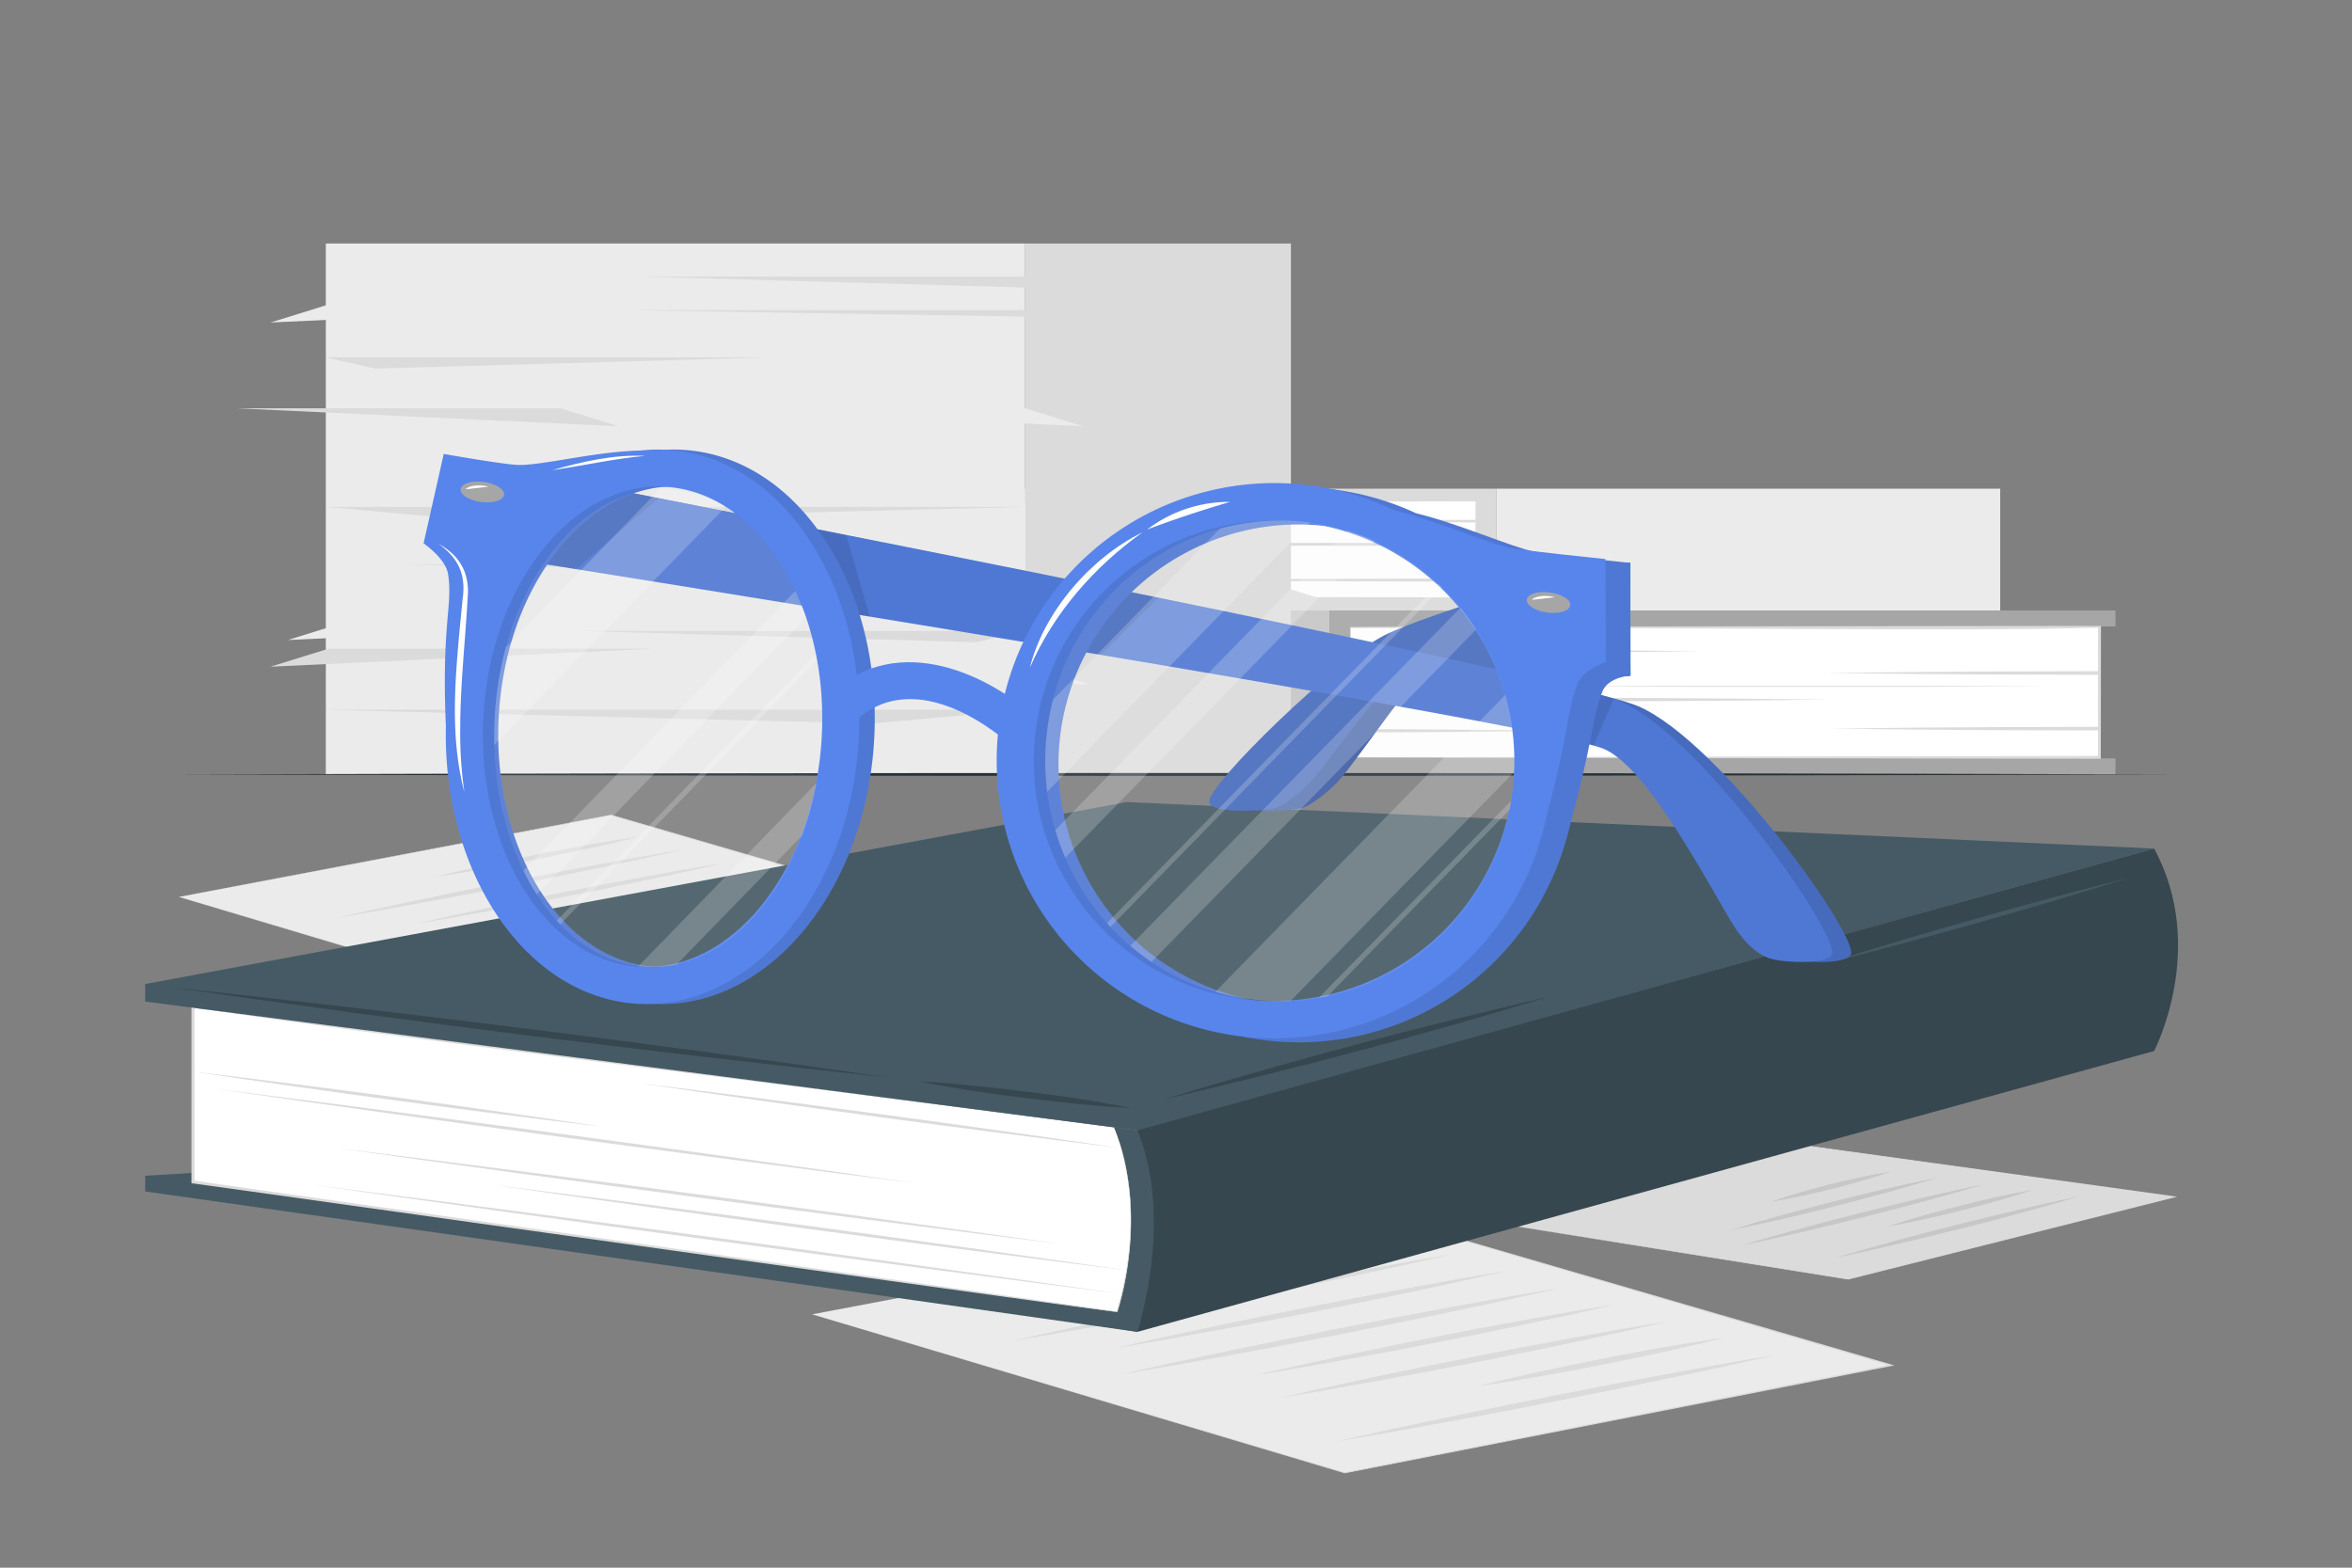 <svg xmlns="http://www.w3.org/2000/svg" viewBox="0 0 750 500"><rect x="0" y="0" width="750" height="500" fill="#808080" stroke="none"/><g id="freepik--background-complete--inject-5"><rect x="263.35" y="194.71" width="160.71" height="52.27" transform="translate(687.41 441.68) rotate(180)" style="fill:#c7c7c7"></rect><polygon points="424.06 194.71 424.06 246.98 674.57 246.98 674.57 241.88 669.17 241.88 669.17 199.81 674.57 199.81 674.57 194.71 424.06 194.71" style="fill:#a6a6a6"></polygon><rect x="430.63" y="200.13" width="238.81" height="41.42" transform="translate(1100.08 441.68) rotate(180)" style="fill:#fff"></rect><path d="M430.63,241.55c59.53-.17,179.31-.38,238.82-.45l-.45.45,0-41.42c-36.23,1.43-141.32-.18-178.61.29l-59.71-.14c.17-.89,0,41.46,0,41.27Zm0,0c0-.14-.14-41.43-.14-41.56s59.81-.13,59.85-.15l179.11-.21h.5v.5l-.05,41.42V242h-.45c-59.52-.06-179.31-.27-238.82-.45Z" style="fill:#dbdbdb"></path><path d="M583.74,232.39q27.39.36,54.78.5l30.93.08v-1.15l-30.93.08Q611.13,232,583.74,232.39Z" style="fill:#dbdbdb"></path><path d="M430.63,222.6v1.06l39.87.11,57.79-.15q27.39-.13,54.78-.49-27.39-.36-54.78-.49l-57.79-.15Z" style="fill:#dbdbdb"></path><path d="M430.63,207.07v1.28l57-.15q27.41-.13,54.78-.49-27.39-.36-54.78-.49Z" style="fill:#dbdbdb"></path><path d="M430.63,232.5v1.06l15.31,0q27.39-.12,54.79-.49-27.41-.34-54.79-.49Z" style="fill:#dbdbdb"></path><path d="M581.91,214.65q27.4.34,54.79.49l32.75.09v-1.16l-32.75.09Q609.29,214.28,581.91,214.65Z" style="fill:#dbdbdb"></path><path d="M653.56,218.9q-18.85-.1-37.73-.15l-39.79,0-38.77,0q-18.87,0-37.73.15,18.87.1,37.73.15l38.77,0,39.79,0Q634.7,219,653.56,218.9Z" style="fill:#dbdbdb"></path><rect x="477.11" y="155.86" width="160.71" height="38.85" style="fill:#ebebeb"></rect><polygon points="477.1 194.71 477.1 155.86 226.59 155.86 226.59 159.65 231.99 159.65 231.99 190.92 226.59 190.92 226.59 194.71 477.1 194.71" style="fill:#dbdbdb"></polygon><rect x="231.72" y="159.89" width="238.81" height="30.79" style="fill:#fff"></rect><path d="M470.53,159.89c-59.53.18-179.31.39-238.81.46l.46-.46,0,30.79c-3.16-1.38,119.62.09,118.91-.35,29.74,0,89.68.14,119.41.24-.17.66,0-30.81,0-30.68Zm0,0,.11,30.79v.11h-.11c-29.79.1-89.63.23-119.41.24l-119.4.15h-.5v-.5l0-30.79v-.46h.46c59.52.07,179.31.28,238.81.46Z" style="fill:#dbdbdb"></path><path d="M317.43,166.7q-27.39-.27-54.79-.37l-30.93-.06v.85l30.93-.05Q290,167,317.43,166.7Z" style="fill:#dbdbdb"></path><path d="M470.53,174v-.79l-39.86-.08-57.79.11q-27.39.1-54.79.36,27.39.27,54.79.37l57.79.11Z" style="fill:#dbdbdb"></path><path d="M470.53,185.52v-1l-57,.11q-27.4.1-54.79.37,27.39.25,54.79.36Z" style="fill:#dbdbdb"></path><path d="M470.53,166.62v-.79l-15.31,0q-27.39.09-54.78.37,27.39.26,54.78.36Z" style="fill:#dbdbdb"></path><path d="M319.26,179.89q-27.4-.25-54.8-.37l-32.75-.06v.86l32.75-.07Q291.87,180.16,319.26,179.89Z" style="fill:#dbdbdb"></path><path d="M247.6,176.73q18.87.08,37.73.11l39.8,0,38.76,0q18.87,0,37.73-.11-18.86-.09-37.73-.11l-38.76,0-39.8,0Q266.46,176.65,247.6,176.73Z" style="fill:#dbdbdb"></path><rect x="103.9" y="77.67" width="223" height="169.31" style="fill:#ebebeb"></rect><rect x="326.9" y="77.67" width="84.75" height="169.31" style="fill:#dbdbdb"></rect><polygon points="103.9 161.67 326.9 161.67 152.75 166.06 103.9 161.67" style="fill:#dbdbdb"></polygon><polygon points="326.9 226.37 103.9 226.37 278.06 230.76 326.9 226.37" style="fill:#dbdbdb"></polygon><polygon points="103.9 113.98 245.16 113.98 119.59 117.56 103.9 113.98" style="fill:#dbdbdb"></polygon><polygon points="326.9 201.25 185.65 201.25 311.21 204.83 326.9 201.25" style="fill:#dbdbdb"></polygon><polygon points="345.62 88.2 204.37 88.2 329.94 91.79 345.62 88.2" style="fill:#dbdbdb"></polygon><polygon points="200.6 98.93 359.92 98.93 333.36 101.08 200.6 98.93" style="fill:#dbdbdb"></polygon><polygon points="125.58 179.96 284.9 179.96 258.34 182.11 125.58 179.96" style="fill:#dbdbdb"></polygon><polygon points="223.55 130.22 326.9 130.22 345.37 135.96 223.55 130.22" style="fill:#ebebeb"></polygon><polygon points="248.46 187.43 351.81 187.43 370.27 193.17 248.46 187.43" style="fill:#ebebeb"></polygon><polygon points="225.73 212.64 329.08 212.64 347.55 218.38 225.73 212.64" style="fill:#ebebeb"></polygon><polygon points="75.43 130.22 178.78 130.22 197.24 135.96 75.43 130.22" style="fill:#dbdbdb"></polygon><polygon points="208.04 97.14 104.7 97.14 86.23 102.87 208.04 97.14" style="fill:#ebebeb"></polygon><polygon points="213.63 198.38 110.28 198.38 91.81 204.12 213.63 198.38" style="fill:#ebebeb"></polygon><polygon points="208.04 206.91 104.7 206.91 86.23 212.64 208.04 206.91" style="fill:#dbdbdb"></polygon><polygon points="326.9 187.43 409.89 187.43 428.36 193.17 326.9 187.43" style="fill:#dbdbdb"></polygon><polygon points="355.87 161.67 420.23 161.67 411.65 156.98 355.87 161.67" style="fill:#dbdbdb"></polygon></g><g id="freepik--Table--inject-5"><path d="M55.46,247c204.72-.61,434.36-.62,639.08,0-204.72.62-434.36.61-639.08,0Z" style="fill:#263238"></path></g><g id="freepik--Sheets--inject-5"><polygon points="467.45 388.57 566.76 364.16 692.94 381.74 589.34 407.96 467.45 388.57" style="fill:#dbdbdb"></polygon><path d="M467.45,388.57l99.28-24.52S693,381.51,693,381.5l1.27.17L693,382,589.34,408.1s-121.85-19.54-121.89-19.53Zm0,0s122.08,19.27,121.86,19.26L692.88,381.5l0,.49S566.6,364.26,566.79,364.27l-99.34,24.3Z" style="fill:#dbdbdb"></path><path d="M585.39,401.16c6.11-1.88,12.41-3.63,18.73-5.36s12.74-3.39,19.18-5,13-3.24,19.58-4.77l9.92-2.29c3.38-.72,6.69-1.48,10.11-2.16-3,.95-6.18,1.82-9.27,2.74l-9.45,2.61c-6.3,1.75-12.74,3.4-19.18,5s-13,3.24-19.58,4.77S592.21,399.76,585.39,401.16Z" style="fill:#c7c7c7"></path><path d="M601.8,391.23c7-2.4,14.56-4.46,22.22-6.42S639.58,381,648,379.56c-7,2.41-14.55,4.46-22.22,6.42S610.17,389.75,601.8,391.23Z" style="fill:#c7c7c7"></path><path d="M555.47,397.19c6.11-1.88,12.41-3.63,18.73-5.36s12.74-3.39,19.18-5,13-3.24,19.57-4.77l9.93-2.28c3.37-.72,6.69-1.48,10.11-2.17-3,.95-6.18,1.83-9.27,2.74l-9.45,2.62c-6.31,1.74-12.74,3.39-19.18,5s-13,3.24-19.58,4.77S562.29,395.79,555.47,397.19Z" style="fill:#c7c7c7"></path><path d="M551.65,392.38c10.39-3.26,21.3-6.16,32.34-9s22.3-5.48,34-7.81c-10.39,3.26-21.3,6.16-32.33,9S563.39,390.05,551.65,392.38Z" style="fill:#c7c7c7"></path><path d="M564.63,383.33c5.73-2.08,12-3.81,18.37-5.45s13-3.12,20.07-4.28c-5.73,2.09-12,3.81-18.36,5.45S571.71,382.17,564.63,383.33Z" style="fill:#c7c7c7"></path><polygon points="57.06 286.06 194.86 259.98 327.83 298.83 190.72 325.85 57.06 286.06" style="fill:#ebebeb"></polygon><path d="M57.06,286.06l137.81-26.21s133,38.75,133,38.74l1,.29-1,.2L190.72,326c-.05,0-133.62-39.91-133.66-39.91Zm0,0,133.7,39.66c-.33.07,137.11-27.16,137-27.13l0,.48-132.93-39c.26-.06-137.81,26-137.77,26Z" style="fill:#dbdbdb"></path><path d="M188.79,317.93c9-2.08,18.07-4,27.18-5.93s18.29-3.77,27.48-5.59,18.43-3.6,27.73-5.29l13.95-2.54c4.69-.8,9.34-1.64,14.07-2.4-4.48,1.05-9,2-13.54,3L272,302.11c-9.1,1.94-18.29,3.77-27.47,5.59s-18.43,3.6-27.73,5.29S198.21,316.39,188.79,317.93Z" style="fill:#dbdbdb"></path><path d="M224.11,304.1c9.82-2.53,20-4.67,30.21-6.71s20.61-3.9,31.29-5.41c-9.82,2.53-20,4.67-30.21,6.71S234.79,302.59,224.11,304.1Z" style="fill:#dbdbdb"></path><path d="M175.2,306.86c7.85-1.86,15.81-3.57,23.79-5.27s16-3.31,24.08-4.92,16.17-3.15,24.34-4.62l12.25-2.2c4.13-.69,8.21-1.42,12.37-2.07-3.91.94-7.89,1.8-11.84,2.7l-11.95,2.57c-8,1.71-16,3.31-24.08,4.92s-16.16,3.14-24.33,4.62S183.5,305.54,175.2,306.86Z" style="fill:#dbdbdb"></path><path d="M168.79,301.25c7.25-1.74,14.61-3.34,22-4.92s14.83-3.08,22.29-4.56,15-2.92,22.54-4.27l11.35-2c3.83-.63,7.62-1.3,11.48-1.89-3.61.89-7.3,1.68-10.94,2.53l-11.06,2.39c-7.37,1.59-14.83,3.08-22.29,4.56s-15,2.91-22.54,4.27S176.49,300,168.79,301.25Z" style="fill:#dbdbdb"></path><path d="M134.46,301.14c9-2.08,18.07-4,27.18-5.94s18.29-3.76,27.48-5.59,18.43-3.59,27.72-5.29l14-2.54c4.69-.79,9.34-1.64,14.07-2.4-4.48,1.06-9,2-13.54,3l-13.65,2.9c-9.1,1.93-18.29,3.76-27.47,5.59s-18.43,3.59-27.73,5.29S143.88,299.59,134.46,301.14Z" style="fill:#dbdbdb"></path><path d="M133.32,294.49c7.94-1.88,16-3.61,24.07-5.33s16.22-3.35,24.37-5,16.35-3.19,24.61-4.68l12.4-2.23c4.17-.7,8.31-1.44,12.51-2.09-4,.95-8,1.81-12,2.73l-12.09,2.59c-8.06,1.73-16.21,3.35-24.36,5s-16.36,3.19-24.62,4.68S141.71,293.15,133.32,294.49Z" style="fill:#dbdbdb"></path><path d="M107.29,292.74c9-2.08,18.07-4,27.19-5.93S152.77,283,162,281.22s18.43-3.6,27.73-5.29l13.95-2.54c4.69-.8,9.35-1.64,14.07-2.4-4.48,1.05-9,2-13.53,3l-13.65,2.91c-9.1,1.93-18.29,3.76-27.48,5.58s-18.43,3.6-27.73,5.29S116.72,291.2,107.29,292.74Z" style="fill:#dbdbdb"></path><path d="M138.86,279.65c10.45-2.66,21.23-4.92,32.09-7.08s21.86-4.15,33.17-5.78c-10.45,2.66-21.22,4.91-32.09,7.08S150.17,278,138.86,279.65Z" style="fill:#dbdbdb"></path><polygon points="258.98 419.2 434.1 386.06 603.06 435.43 428.83 469.76 258.98 419.2" style="fill:#ebebeb"></polygon><path d="M259,419.2,434.1,385.93s169,49.27,169,49.26l1,.29-1,.2L428.83,469.89C428.78,469.9,259,419.2,259,419.2Zm0,0,169.89,50.44c-.31,0,174.22-34.47,174.14-34.45l0,.48L434.06,386.18c.26-.08-175.12,33.07-175.08,33Z" style="fill:#dbdbdb"></path><path d="M426.37,459.7c11.41-2.64,23-5.11,34.55-7.54s23.24-4.78,34.91-7.1,23.42-4.57,35.24-6.73l17.73-3.22c6-1,11.87-2.09,17.88-3.05-5.69,1.34-11.47,2.57-17.2,3.86l-17.35,3.68c-11.56,2.46-23.24,4.78-34.91,7.1s-23.42,4.57-35.24,6.72S438.35,457.74,426.37,459.7Z" style="fill:#dbdbdb"></path><path d="M471.26,442.12c12.48-3.21,25.38-5.93,38.38-8.52s26.2-5,39.78-6.88c-12.48,3.22-25.39,5.94-38.39,8.53S484.83,440.2,471.26,442.12Z" style="fill:#dbdbdb"></path><path d="M409.11,445.63c10-2.36,20.09-4.54,30.23-6.69s20.37-4.21,30.6-6.25,20.54-4,30.92-5.88l15.58-2.8c5.24-.87,10.43-1.8,15.72-2.62-5,1.2-10,2.29-15,3.43l-15.18,3.26c-10.13,2.17-20.37,4.21-30.6,6.25s-20.55,4-30.93,5.87S419.65,444,409.11,445.63Z" style="fill:#dbdbdb"></path><path d="M401,438.5c9.21-2.21,18.57-4.24,28-6.24s18.84-3.92,28.32-5.81,19-3.7,28.64-5.42l14.44-2.58c4.86-.79,9.67-1.65,14.58-2.4-4.59,1.13-9.27,2.14-13.91,3.21l-14.05,3c-9.36,2-18.84,3.91-28.32,5.8s-19,3.7-28.64,5.42S410.74,437,401,438.5Z" style="fill:#dbdbdb"></path><path d="M357.33,438.36c11.41-2.64,23-5.11,34.55-7.54s23.24-4.78,34.91-7.1S450.21,419.15,462,417l17.73-3.22c6-1,11.87-2.09,17.88-3-5.69,1.34-11.47,2.57-17.2,3.86l-17.35,3.68c-11.56,2.46-23.24,4.78-34.91,7.1s-23.42,4.57-35.24,6.72S369.31,436.4,357.33,438.36Z" style="fill:#dbdbdb"></path><path d="M355.89,429.91c10.09-2.38,20.33-4.59,30.59-6.76s20.6-4.26,31-6.33,20.78-4.05,31.28-5.94L464.47,408c5.31-.88,10.56-1.82,15.91-2.66-5,1.21-10.15,2.31-15.23,3.47l-15.36,3.3c-10.25,2.19-20.61,4.26-31,6.32s-20.78,4-31.28,5.94S366.55,428.21,355.89,429.91Z" style="fill:#dbdbdb"></path><path d="M322.81,427.69c11.41-2.64,23-5.11,34.55-7.54s23.24-4.78,34.91-7.1,23.42-4.57,35.24-6.73l17.73-3.22c6-1,11.87-2.09,17.87-3.05-5.68,1.34-11.46,2.57-17.19,3.86l-17.35,3.68c-11.56,2.46-23.24,4.78-34.91,7.1s-23.42,4.57-35.24,6.72S334.79,425.73,322.81,427.69Z" style="fill:#dbdbdb"></path><path d="M362.93,411.05c13.28-3.37,27-6.24,40.77-9s27.79-5.28,42.16-7.35c-13.28,3.38-27,6.25-40.78,9S377.3,409,362.93,411.05Z" style="fill:#dbdbdb"></path></g><g id="freepik--Book--inject-5"><path d="M686.9,335.21,362.68,424.79V360.22L686.9,270.64C704.08,302.32,686.9,335.21,686.9,335.21Z" style="fill:#37474f"></path><polygon points="46.3 380 362.68 424.79 362.68 408.42 75.23 373.26 46.3 375 46.3 380" style="fill:#455a64"></polygon><path d="M362.69,360.52c11.82,28.45,0,64.27,0,64.27L61.56,377.23V321.42Z" style="fill:#455a64"></path><path d="M355.24,359.56c11.51,28.34.95,58.86.95,58.86L61.56,377v-55.6Z" style="fill:#fff"></path><path d="M355.24,359.56c.39,1.1,1.52,4.2,1.91,5.29a83.2,83.2,0,0,1,3.52,24,100.34,100.34,0,0,1-4.33,29.6c.14.44-294.75-41.11-294.85-41l-.43-.06V377l0-55.6v-.51l.5.07,146.9,19.23,146.72,19.35Zm0,0C283,349.85,131.83,331.93,62,321.42l.05,55.6-.43-.5c0,.11,295.24,41.59,294.4,41.85a95.24,95.24,0,0,0,3.34-14.57c2.23-14.77,1.37-30.27-4.13-44.24Z" style="fill:#dbdbdb"></path><path d="M204.12,345.5c49.16,6,104.22,13.4,153.21,20.67-49.16-6-104.22-13.41-153.21-20.67Z" style="fill:#dbdbdb"></path><path d="M61.56,341.76c42.14,5,88.89,11.34,130.88,17.65-42.17-5-88.9-11.32-130.88-17.65Z" style="fill:#dbdbdb"></path><path d="M68.58,347.25c71.61,9,151.84,19.82,223.26,30.11-71.6-9-151.83-19.82-223.26-30.11Z" style="fill:#dbdbdb"></path><path d="M107.29,366.14c74.28,9.19,157.51,20.23,231.61,30.71-74.27-9.18-157.5-20.23-231.61-30.71Z" style="fill:#dbdbdb"></path><path d="M157.22,377.9C222,386,294.65,395.78,359.28,405.16c-64.81-8.08-137.42-17.88-202.06-27.26Z" style="fill:#dbdbdb"></path><path d="M99,377.79c83,10.58,176,23.12,258.79,34.91-83-10.57-176-23.12-258.79-34.91Z" style="fill:#dbdbdb"></path><polygon points="362.69 360.52 686.9 270.64 359.28 255.8 46.3 313.84 46.3 319.44 362.69 360.52" style="fill:#455a64"></polygon><path d="M371,350.64c40.22-12.19,81.53-23.2,122.8-32.71-40.21,12.2-81.52,23.19-122.8,32.71Z" style="fill:#37474f"></path><path d="M293.22,344.92c11.2.58,22.77,1.88,33.89,3.23s22.6,3,33.5,5.25c-11.2-.57-22.77-1.88-33.88-3.23s-22.6-3.05-33.51-5.25Z" style="fill:#37474f"></path><path d="M55,314.93c76.15,8.18,152.91,17.83,228.55,28.76C207.34,335.53,130.59,325.86,55,314.93Z" style="fill:#37474f"></path><path d="M583,307.06q47.46-14.91,96.07-27.17Q631.63,294.8,583,307.06Z" style="fill:#455a64"></path></g><g id="freepik--Glasses--inject-5"><path d="M414.89,257.81c-4.2.82-21.54,1.75-21.89-2-.54-5.64,40.93-45.64,55.81-53.16,14.15-7.16,59.74-22.78,71-23.12l.1,35.92c-6.37,1.62-57.12-3.33-67.78,2.33-4.63,2.46-10.76,12.66-23.24,28.86C424.5,252.35,417.37,257.32,414.89,257.81Z" style="fill:#5885EB"></path><g style="opacity:0.3"><path d="M414.89,257.81c-4.2.82-21.54,1.75-21.89-2-.54-5.64,40.93-45.64,55.81-53.16,14.15-7.16,59.74-22.78,71-23.12l.1,35.92c-6.37,1.62-57.12-3.33-67.78,2.33-4.63,2.46-10.76,12.66-23.24,28.86C424.5,252.35,417.37,257.32,414.89,257.81Z"></path></g><path d="M406.28,257.81c-4.21.82-20.33,1.75-20.69-2-.53-5.64,40.94-45.64,55.81-53.16,14.15-7.16,67.15-22.78,78.41-23.12l.1,35.92c-6.37,1.62-64.52-3.33-75.18,2.33-4.63,2.46-12,12.66-24.46,28.86C415.89,252.35,408.76,257.32,406.28,257.81Z" style="fill:#5885EB"></path><g style="opacity:0.2"><path d="M406.28,257.81c-4.21.82-20.33,1.75-20.69-2-.53-5.64,40.94-45.64,55.81-53.16,14.15-7.16,67.15-22.78,78.41-23.12l.1,35.92c-6.37,1.62-64.52-3.33-75.18,2.33-4.63,2.46-12,12.66-24.46,28.86C415.89,252.35,408.76,257.32,406.28,257.81Z"></path></g><path d="M569.79,305.47c3.62,1.52,17.86,2.29,20.3-.78,3.68-4.65-41.22-67.92-67.6-79.4-24.67-10.65-372.72-78.25-379.9-79.37L142.33,174c48.49,7.58,356.17,56.6,375.2,64.89,12.41,5.39,28.22,33.83,39.58,53.48C561.7,300.35,565.59,303.71,569.79,305.47Z" style="fill:#5885EB"></path><g style="opacity:0.2"><path d="M569.79,305.47c3.62,1.52,17.86,2.29,20.3-.78,3.68-4.65-41.22-67.92-67.6-79.4-24.67-10.65-372.72-78.25-379.9-79.37L142.33,174c48.49,7.58,356.17,56.6,375.2,64.89,12.41,5.39,28.22,33.83,39.58,53.48C561.7,300.35,565.59,303.71,569.79,305.47Z"></path></g><path d="M563.78,305.47c3.62,1.52,17.86,2.29,20.3-.78,3.68-4.65-40.89-69.45-67.26-80.93C492.14,213.11,149.77,147,142.59,145.92L136.32,174c48.49,7.58,356.17,56.6,375.2,64.89,12.41,5.39,28.22,33.83,39.58,53.48C555.69,300.35,559.58,303.71,563.78,305.47Z" style="fill:#5885EB"></path><g style="opacity:0.1"><path d="M563.78,305.47c3.62,1.52,17.86,2.29,20.3-.78,3.68-4.65-40.89-69.45-67.26-80.93C492.14,213.11,149.77,147,142.59,145.92L136.32,174c48.49,7.58,356.17,56.6,375.2,64.89,12.41,5.39,28.22,33.83,39.58,53.48C555.69,300.35,559.58,303.71,563.78,305.47Z"></path></g><g style="opacity:0.1"><path d="M210,158.88l-26.34,22.65c-21.91-3.5-38.72-6.15-47.32-7.5l6.26-28.11C144.55,146.22,171.42,151.37,210,158.88Z"></path><path d="M277.36,196.69,261,194h0l-15.2-28.12,24.09,4.76Z"></path><path d="M369.5,190.66,351,208.89h0l-16.43-2.76,13.14-19.91Q358.66,188.43,369.5,190.66Z"></path><path d="M514.56,222.93l-6.37,14.89c-3.06-.86-7.67-1.94-13.6-3.19L490,216.48C501.54,219.2,510.06,221.41,514.56,222.93Z"></path></g><path d="M208.74,320.18c-36.26-1.75-63.85-42.82-61.51-91.54,1.11-23.25,8.8-44.87,21.64-60.88,13.27-16.54,30.4-25.22,48.4-24.31s34.22,11.11,45.83,28.86c11.25,17.14,16.83,39.41,15.7,62.68-2.22,46.1-30.48,82.8-64.25,85.13A51.1,51.1,0,0,1,208.74,320.18Zm-30.64-145C166.81,189.23,160,208.43,159,229.22c-2,42.2,20.53,77.71,50.29,79.14s55.63-31.74,57.68-74c1-20.79-3.91-40.54-13.78-55.63-9.51-14.49-22.48-22.84-36.52-23.51a37.32,37.32,0,0,0-4.49,0C199.74,156.17,187.78,163.1,178.1,175.16Zm-30.82,59.65c-1.83-35.64,2.16-41.22.54-51.73-.77-5-7.81-9.8-7.81-9.8l6.15-25.59s19.17,1.87,23.59,1.94c7.86.11,24.83-5.63,39.61-6,0,0-32.13,14.44-42.46,32.85S147.28,234.81,147.28,234.81Z" style="fill:#5885EB"></path><path d="M208.74,320.18c-36.26-1.75-63.85-42.82-61.51-91.54,1.11-23.25,8.8-44.87,21.64-60.88,13.27-16.54,30.4-25.22,48.4-24.31s34.22,11.11,45.83,28.86c11.25,17.14,16.83,39.41,15.7,62.68-2.22,46.1-30.48,82.8-64.25,85.13A51.1,51.1,0,0,1,208.74,320.18Zm-30.64-145C166.81,189.23,160,208.43,159,229.22c-2,42.2,20.53,77.71,50.29,79.14s55.63-31.74,57.68-74c1-20.79-3.91-40.54-13.78-55.63-9.51-14.49-22.48-22.84-36.52-23.51a37.32,37.32,0,0,0-4.49,0C199.74,156.17,187.78,163.1,178.1,175.16Zm-30.82,59.65c-1.83-35.64,2.16-41.22.54-51.73-.77-5-7.81-9.8-7.81-9.8l6.15-25.59s19.17,1.87,23.59,1.94c7.86.11,24.83-5.63,39.61-6,0,0-32.13,14.44-42.46,32.85S147.28,234.81,147.28,234.81Z" style="opacity:0.1"></path><path d="M203.81,320.18c-36.27-1.75-63.86-42.82-61.52-91.54,1.11-23.25,8.8-44.87,21.64-60.88,13.27-16.54,30.4-25.22,48.4-24.31s34.22,11.11,45.83,28.86c11.25,17.14,16.83,39.41,15.7,62.68-2.22,46.1-30.48,82.8-64.25,85.13A51,51,0,0,1,203.81,320.18Zm-30.65-145c-11.29,14.07-18.06,33.27-19.06,54.06-2,42.2,20.52,77.71,50.28,79.14s55.63-31.74,57.68-74c1-20.79-3.91-40.54-13.78-55.63-9.5-14.49-22.48-22.84-36.52-23.51a37.32,37.32,0,0,0-4.49,0C194.81,156.17,182.84,163.1,173.16,175.16Zm-30.82,59.65c-1.83-35.64,2.16-41.22.54-51.73-.77-5-7.81-9.8-7.81-9.8l6.43-28.52s19.49,3.45,23.9,3.51c7.86.12,24.24-4.27,39-4.6,0,0-32.13,14.44-42.46,32.85S142.34,234.81,142.34,234.81Z" style="fill:#5885EB"></path><path d="M160.72,157.83c-.23,1.77-3.52,2.79-7.35,2.28s-6.73-2.36-6.49-4.12,3.52-2.79,7.35-2.28S161,156.06,160.72,157.83Z" style="fill:#a6a6a6"></path><path d="M148.56,156.05c.31-.85,3.64-1.81,7.28-.83" style="fill:#fff"></path><path d="M140,173.53c6.92,3.88,9.88,9.6,9.1,17.52-.77,13.74-2.32,27.35-2.34,41.09a131.7,131.7,0,0,0,1.32,20.5c-4.43-16.74-3.11-34.39-1.55-51.44l1-10.24c1.08-7.66-1.34-12.9-7.55-17.43Z" style="fill:#fff"></path><path d="M176.14,149.94c9.6-2.74,19.57-5,29.61-4.55-10,.89-19.71,3.13-29.61,4.55Z" style="fill:#fff"></path><path d="M176.13,175.89c-10.91,14-17.45,33.08-18.43,53.76-1.95,42,19.85,77.28,48.61,78.71s53.77-31.57,55.75-73.55c1-20.67-3.77-40.32-13.31-55.32-9.19-14.42-21.73-22.72-35.31-23.39a34.9,34.9,0,0,0-4.34,0C197.05,157,185.49,163.88,176.13,175.89Z" style="fill:#ebebeb;opacity:0.1"></path><g style="opacity:0.2"><path d="M231.32,161.74l-73.7,75.83c-.07-2.62,0-5.25.09-7.93a107.78,107.78,0,0,1,3.58-23.15l49-50.39c1,0,2.11,0,3.17,0A38,38,0,0,1,231.32,161.74Z" style="fill:#fff"></path><path d="M257,197l-85.83,88.31a72.38,72.38,0,0,1-4.28-7.61l86.71-89.22A80.86,80.86,0,0,1,257,197Z" style="fill:#fff"></path><path d="M260.34,249.76a101.85,101.85,0,0,1-4.58,16.73l-39.95,41.1a36.3,36.3,0,0,1-9.5.77c-.9-.05-1.8-.12-2.69-.24Z" style="fill:#fff"></path><path d="M260.5,210.59,178.65,294.8c-.39-.38-.76-.78-1.12-1.19l82.59-85C260.27,209.27,260.38,209.94,260.5,210.59Z" style="fill:#fff"></path></g><path d="M321.72,237.17l8-8.69c-12.86-11.9-43.13-28.52-65.81-6.47l8.24,8.48C292.47,210.7,320.53,236.09,321.72,237.17Z" style="fill:#5885EB"></path><path d="M398.26,331A88.58,88.58,0,0,1,327.11,228h0A88.51,88.51,0,1,1,398.26,331ZM338.75,230.16a76.56,76.56,0,1,0,70.13-62.71A76.74,76.74,0,0,0,338.75,230.16Z" style="fill:#5885EB"></path><path d="M493,206.12c-6.09-20.22-41.56-42.45-41.56-42.45,14.36,3.53,30.2,10.71,37.9,12.31,4.32.89,30.52,3.57,30.52,3.57l.1,35.92s-7.2.4-9,5.11c-3.86,9.91-1.91,12.31-11.43,46.69C499.44,267.27,499,226.33,493,206.12Z" style="fill:#5885EB"></path><g style="opacity:0.1"><path d="M398.26,331A88.58,88.58,0,0,1,327.11,228h0A88.51,88.51,0,1,1,398.26,331ZM338.75,230.16a76.56,76.56,0,1,0,70.13-62.71A76.74,76.74,0,0,0,338.75,230.16Z"></path><path d="M493,206.12c-6.09-20.22-41.56-42.45-41.56-42.45,14.36,3.53,30.2,10.71,37.9,12.31,4.32.89,30.52,3.57,30.52,3.57l.1,35.92s-7.2.4-9,5.11c-3.86,9.91-1.91,12.31-11.43,46.69C499.44,267.27,499,226.33,493,206.12Z"></path></g><path d="M390.39,329.71A88.58,88.58,0,0,1,319.24,226.8h0a88.55,88.55,0,1,1,71.15,102.92ZM330.88,228.92A76.61,76.61,0,1,0,401,166.22,76.74,76.74,0,0,0,330.88,228.92Z" style="fill:#5885EB"></path><path d="M485.08,204.88c-6.09-20.22-41.56-42.45-41.56-42.45,14.36,3.53,30.2,10.71,37.9,12.31,4.32.89,30.52,3.57,30.52,3.57l.1,32.89s-7.2,2.18-9,6.88c-3.87,9.91-1.92,13.57-11.44,48C491.57,266,491.17,225.09,485.08,204.88Z" style="fill:#5885EB"></path><path d="M500.72,193.08c-.24,1.77-3.53,2.79-7.35,2.28s-6.74-2.35-6.5-4.12,3.53-2.79,7.35-2.28S501,191.32,500.72,193.08Z" style="fill:#a6a6a6"></path><path d="M488.55,191.31c.31-.85,3.64-1.82,7.28-.83" style="fill:#fff"></path><path d="M365.83,168.87a43,43,0,0,1,26.4-8.79c-9,2.64-17.66,5.5-26.4,8.79Z" style="fill:#fff"></path><path d="M328.38,213c4.48-17.89,19.44-35.15,35.91-43.2-15.42,11-28.35,25.76-35.91,43.2Z" style="fill:#fff"></path><path d="M334.53,228.92c-7.4,41.57,19.58,81.57,60.16,89.16s79.6-20.07,87-61.63-19.59-81.58-60.17-89.16A72.46,72.46,0,0,0,403,166.22C369.67,168.57,340.79,193.77,334.53,228.92Z" style="fill:#ebebeb;opacity:0.1"></path><g style="opacity:0.2"><path d="M482.84,246.22l-71.29,73a73.05,73.05,0,0,1-16.86-1.18,70.5,70.5,0,0,1-7.13-1.71L480,221.64A77.38,77.38,0,0,1,482.84,246.22Z" style="fill:#fff"></path><path d="M417.7,166.68l-83.77,85.84a78.46,78.46,0,0,1,.6-23.6c.34-1.94.77-3.87,1.25-5.76L389,168.59A72.67,72.67,0,0,1,403,166.22,71.43,71.43,0,0,1,417.7,166.68Z" style="fill:#fff"></path><path d="M470.69,200.79l-103.49,106a71.05,71.05,0,0,1-6.79-5.13L465.7,193.83A73.6,73.6,0,0,1,470.69,200.79Z" style="fill:#fff"></path><path d="M438.31,172.55l-98.62,101a76.47,76.47,0,0,1-3.18-8.82l93.19-95.48A74.09,74.09,0,0,1,438.31,172.55Z" style="fill:#fff"></path><path d="M481.88,255.39c-.05.35-.12.71-.18,1.06-.1.62-.22,1.24-.35,1.84l-58,59.44c-.93.2-1.88.38-2.84.54Z" style="fill:#fff"></path><path d="M459.81,187.33,354.09,295.65c-.38-.4-.75-.81-1.11-1.22L458.63,186.18Z" style="fill:#fff"></path></g></g></svg>
